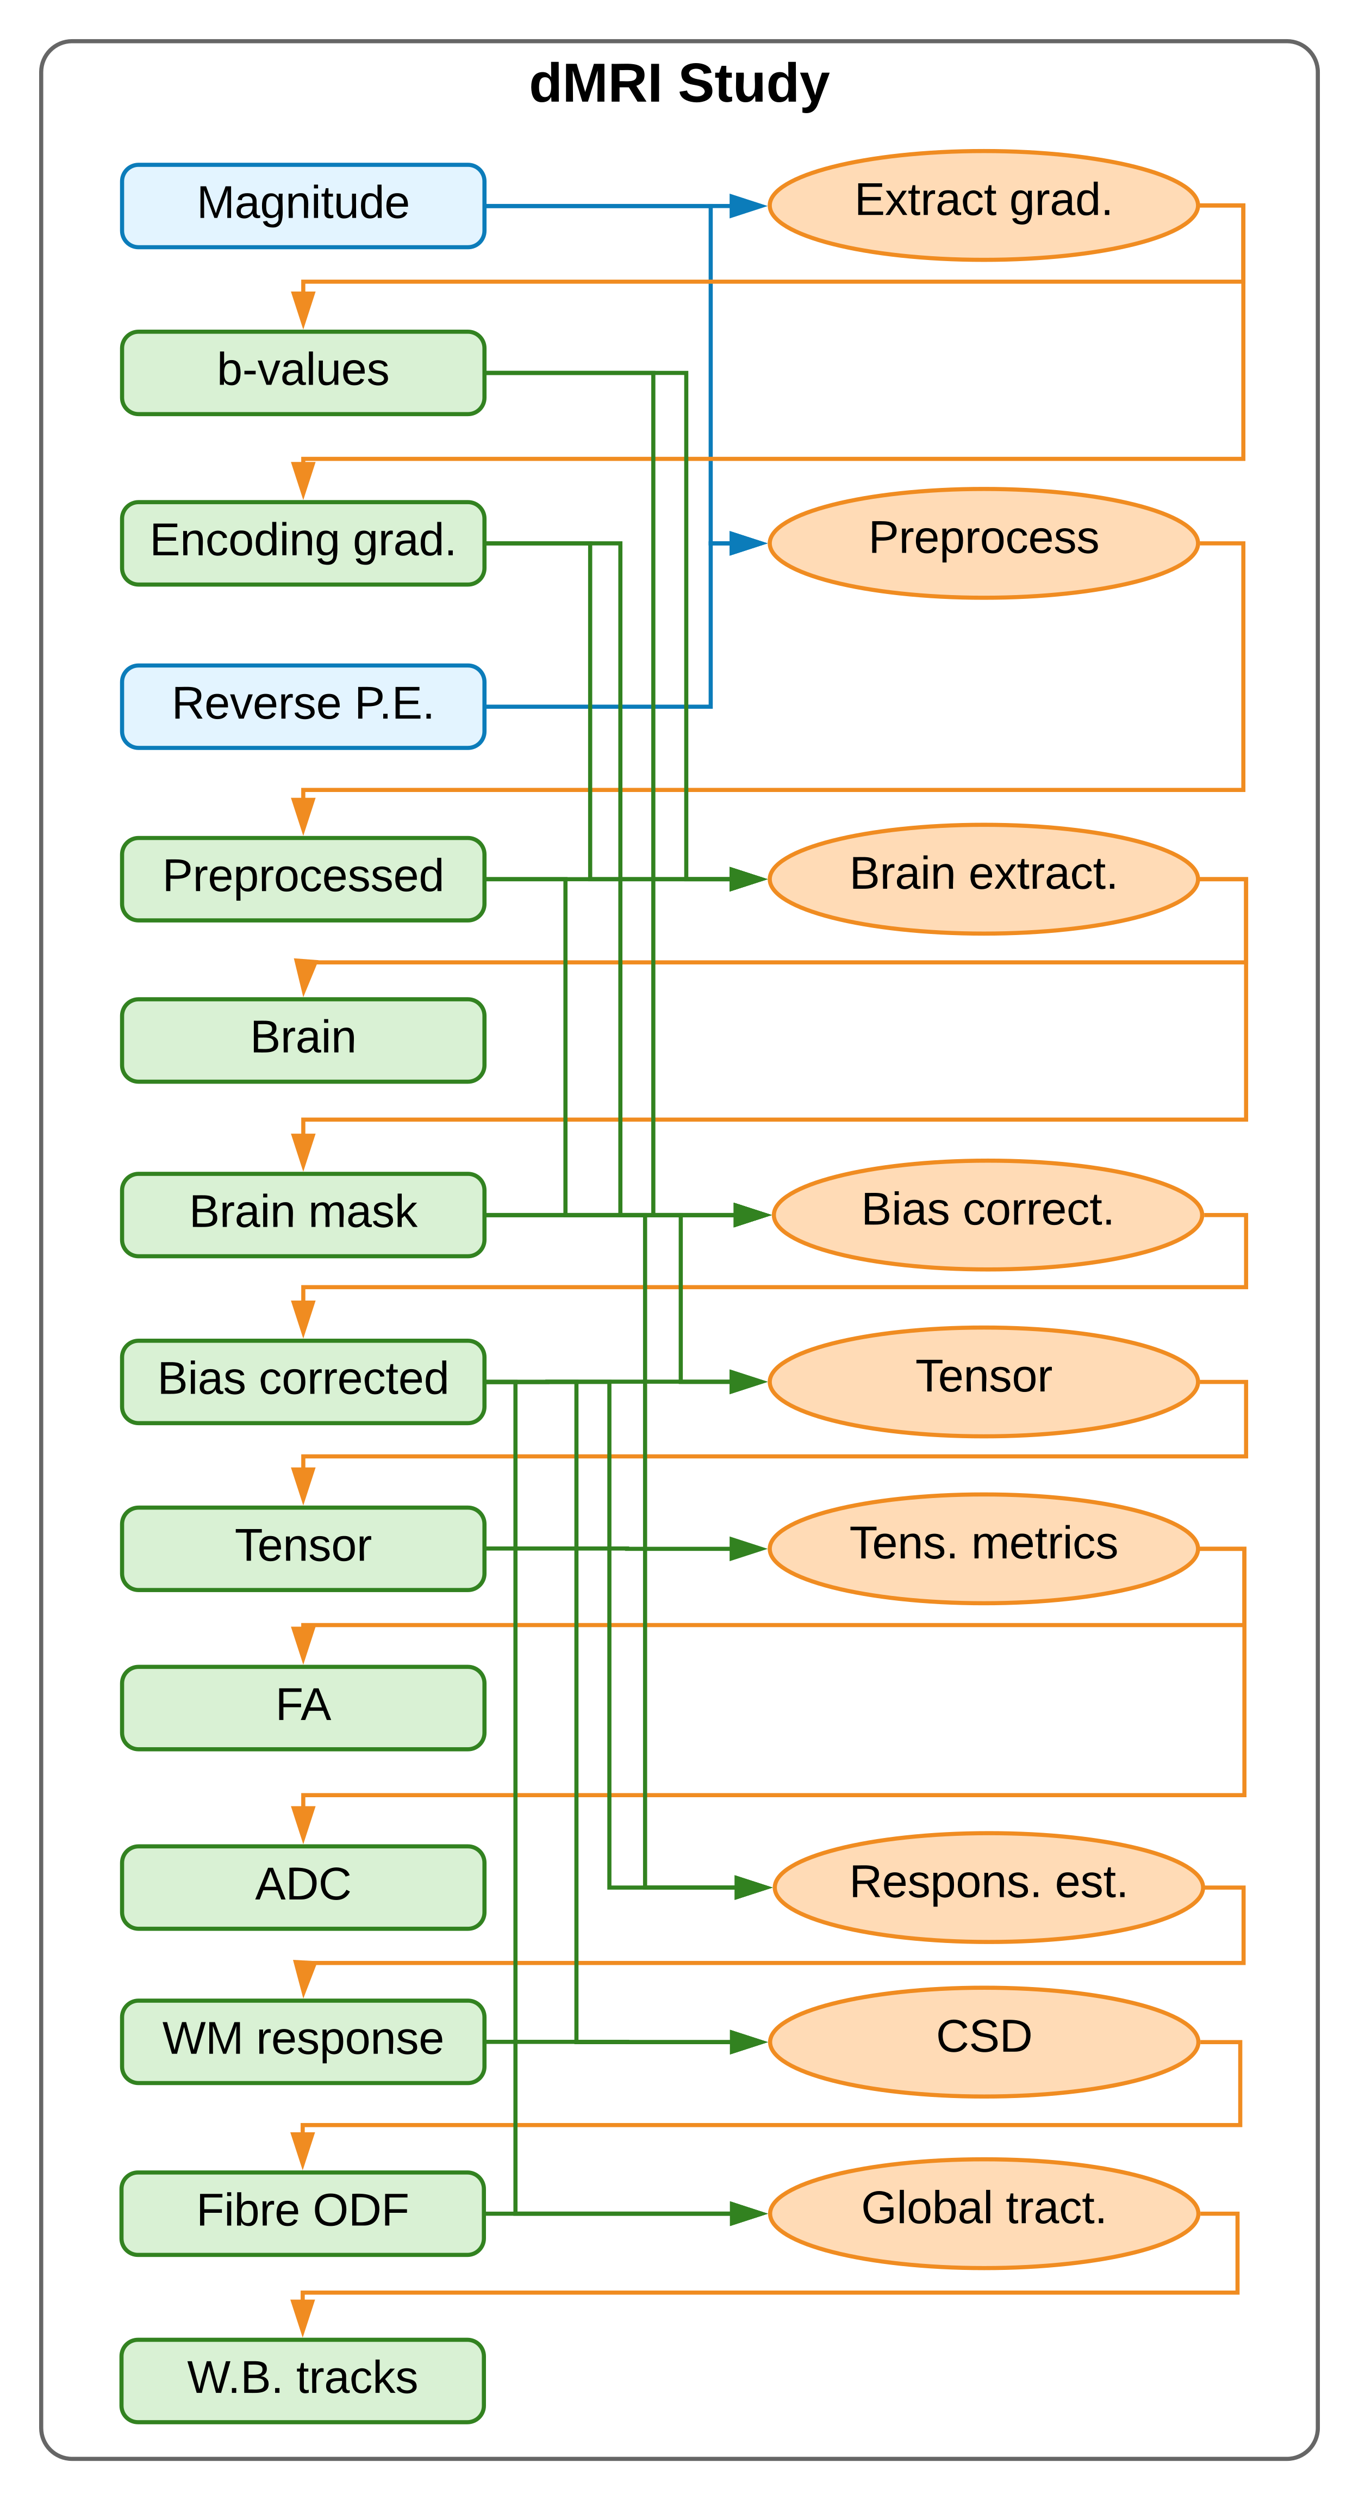 <svg xmlns="http://www.w3.org/2000/svg" xmlns:xlink="http://www.w3.org/1999/xlink" xmlns:lucid="lucid" width="660" height="1213.38"><g transform="translate(17.655 11.688)" lucid:page-tab-id="0_0"><path d="M2.35 23.3c0-8.27 6.7-15 15-15h590c8.28 0 15 6.73 15 15v1143.4c0 8.27-6.72 15-15 15h-590c-8.3 0-15-6.73-15-15z" stroke="#666" stroke-width="2" fill="none"/><use xlink:href="#a" transform="matrix(1,0,0,1,10.345,16.312) translate(228.889 21.333)"/><use xlink:href="#b" transform="matrix(1,0,0,1,10.345,16.312) translate(301.259 21.333)"/><path d="M49.63 68.3c-4.42 0-8 3.6-8 8v24c0 4.43 3.58 8 8 8h160c4.42 0 8-3.57 8-8v-24c0-4.4-3.58-8-8-8z" stroke="#0b7cba" stroke-width="2" fill="#c9ebff" fill-opacity=".5"/><use xlink:href="#c" transform="matrix(1,0,0,1,49.627,76.312) translate(28.21 17.778)"/><path d="M49.63 639.02c-4.42 0-8 3.58-8 8v24c0 4.42 3.58 8 8 8h160c4.42 0 8-3.58 8-8v-24c0-4.42-3.58-8-8-8z" stroke="#328220" stroke-width="2" fill="#b5e5aa" fill-opacity=".5"/><use xlink:href="#d" transform="matrix(1,0,0,1,49.627,647.021) translate(9.105 17.778)"/><use xlink:href="#e" transform="matrix(1,0,0,1,49.627,647.021) translate(58.426 17.778)"/><path d="M49.63 797.3c-4.42 0-8 3.6-8 8v24c0 4.43 3.58 8 8 8h160c4.42 0 8-3.57 8-8v-24c0-4.4-3.58-8-8-8z" stroke="#328220" stroke-width="2" fill="#b5e5aa" fill-opacity=".5"/><use xlink:href="#f" transform="matrix(1,0,0,1,49.627,805.312) translate(66.451 17.778)"/><path d="M564.18 252.02c0 14.58-46.56 26.4-104 26.4s-104-11.82-104-26.4c0-14.58 46.56-26.4 104-26.4s104 11.82 104 26.4z" stroke="#f08c21" stroke-width="2" fill="#ffdbb6"/><use xlink:href="#g" transform="matrix(1,0,0,1,356.179,225.621) translate(47.894 31.028)"/><path d="M566.63 904.42c0 14.58-46.57 26.4-104 26.4-57.44 0-104-11.82-104-26.4 0-14.58 46.56-26.4 104-26.4 57.43 0 104 11.82 104 26.4z" stroke="#f08c21" stroke-width="2" fill="#ffdbb6"/><use xlink:href="#h" transform="matrix(1,0,0,1,358.627,878.021) translate(36.135 31.028)"/><use xlink:href="#i" transform="matrix(1,0,0,1,358.627,878.021) translate(136.073 31.028)"/><path d="M564.18 740.02c0 14.58-46.56 26.4-104 26.4s-104-11.82-104-26.4c0-14.58 46.56-26.4 104-26.4s104 11.82 104 26.4z" stroke="#f08c21" stroke-width="2" fill="#ffdbb6"/><use xlink:href="#j" transform="matrix(1,0,0,1,356.179,713.621) translate(38.696 31.028)"/><use xlink:href="#k" transform="matrix(1,0,0,1,356.179,713.621) translate(97.894 31.028)"/><path d="M218.63 88.3H327.5v163.72h9.44" stroke="#0b7cba" stroke-width="2" fill="none"/><path d="M218.63 89.3h-1v-2h1zM351.94 252.02l-14.26 4.64v-9.27z" fill="#0b7cba"/><path d="M355.18 252.02l-18.5 6v-12zm-16.5 3.26l10.03-3.26-10.02-3.26z" fill="#0b7cba"/><path d="M218.63 739.86h68.27v.16h50.04" stroke="#328220" stroke-width="2" fill="none"/><path d="M218.63 740.86h-1v-2h1zM351.94 740.02l-14.26 4.64v-9.27z" fill="#328220"/><path d="M355.18 740.02l-18.5 6v-12zm-16.5 3.26l10.03-3.26-10.02-3.26z" fill="#328220"/><path d="M565.18 252.02h21V371.7H129.63v4.1" stroke="#f08c21" stroke-width="2" fill="none"/><path d="M565.18 253.02h-1.07l.05-.34.02-.33V251.47l-.05-.33-.02-.12h1.08zM129.63 390.8L125 376.5h9.26z" fill="#f08c21"/><path d="M129.63 394.02l-6-18.5h12zm-3.26-16.5l3.26 10.03 3.26-10.03z" fill="#f08c21"/><path d="M565.18 740.02h21.52v37H129.63v1.06" stroke="#f08c21" stroke-width="2" fill="none"/><path d="M565.18 741.02h-1.07l.05-.34.02-.33V739.47l-.05-.33-.02-.12h1.08zM129.63 793.08L125 778.8h9.26z" fill="#f08c21"/><path d="M129.63 796.3l-6-18.5h12zm-3.26-16.5l3.26 10.04 3.26-10.03z" fill="#f08c21"/><path d="M218.63 659.02h29.55v-.13h88.77" stroke="#328220" stroke-width="2" fill="none"/><path d="M218.63 660.02h-1v-2h1zM351.95 658.9l-14.27 4.63v-9.27z" fill="#328220"/><path d="M355.18 658.9l-18.5 6V652.9zm-16.5 3.25l10.03-3.26-10.02-3.26z" fill="#328220"/><path d="M49.63 311.3c-4.42 0-8 3.6-8 8v24c0 4.43 3.58 8 8 8h160c4.42 0 8-3.57 8-8v-24c0-4.4-3.58-8-8-8z" stroke="#0b7cba" stroke-width="2" fill="#c9ebff" fill-opacity=".5"/><use xlink:href="#l" transform="matrix(1,0,0,1,49.627,319.312) translate(16.049 17.778)"/><use xlink:href="#m" transform="matrix(1,0,0,1,49.627,319.312) translate(104.815 17.778)"/><path d="M49.63 395.02c-4.42 0-8 3.58-8 8v24c0 4.42 3.58 8 8 8h160c4.42 0 8-3.58 8-8v-24c0-4.42-3.58-8-8-8z" stroke="#328220" stroke-width="2" fill="#b5e5aa" fill-opacity=".5"/><use xlink:href="#n" transform="matrix(1,0,0,1,49.627,403.021) translate(11.543 17.778)"/><path d="M49.63 149.3c-4.42 0-8 3.6-8 8v24c0 4.43 3.58 8 8 8h160c4.42 0 8-3.57 8-8v-24c0-4.4-3.58-8-8-8z" stroke="#328220" stroke-width="2" fill="#b5e5aa" fill-opacity=".5"/><use xlink:href="#o" transform="matrix(1,0,0,1,49.627,157.312) translate(38.086 17.778)"/><path d="M49.63 232.02c-4.42 0-8 3.58-8 8v24c0 4.42 3.58 8 8 8h160c4.42 0 8-3.58 8-8v-24c0-4.42-3.58-8-8-8z" stroke="#328220" stroke-width="2" fill="#b5e5aa" fill-opacity=".5"/><use xlink:href="#p" transform="matrix(1,0,0,1,49.627,240.021) translate(5.37 17.778)"/><use xlink:href="#q" transform="matrix(1,0,0,1,49.627,240.021) translate(104.074 17.778)"/><path d="M564.18 88.02c0 14.58-46.56 26.4-104 26.4s-104-11.82-104-26.4c0-14.58 46.56-26.4 104-26.4s104 11.82 104 26.4z" stroke="#f08c21" stroke-width="2" fill="#ffdbb6"/><use xlink:href="#r" transform="matrix(1,0,0,1,356.179,61.621) translate(41.104 31.028)"/><use xlink:href="#s" transform="matrix(1,0,0,1,356.179,61.621) translate(116.351 31.028)"/><path d="M218.63 88.3h118.32" stroke="#0b7cba" stroke-width="2" fill="none"/><path d="M218.63 89.3h-1v-2h1zM351.95 88.3l-14.27 4.65v-9.27z" fill="#0b7cba"/><path d="M355.18 88.3l-18.5 6.02V82.3zm-16.5 3.27l10.03-3.26-10.02-3.25z" fill="#0b7cba"/><path d="M565.18 88.02h21v37H129.63v5.06" stroke="#f08c21" stroke-width="2" fill="none"/><path d="M565.18 89.02h-1.07l.05-.34.02-.33V87.47l-.05-.33-.02-.12h1.08zM129.63 145.08L125 130.8h9.26z" fill="#f08c21"/><path d="M129.63 148.3l-6-18.5h12zm-3.26-16.5l3.26 10.04 3.26-10.03z" fill="#f08c21"/><path d="M565.18 88.02h21v123H129.63v1.77" stroke="#f08c21" stroke-width="2" fill="none"/><path d="M565.18 89.02h-1.07l.05-.34.02-.33V87.47l-.05-.33-.02-.12h1.08zM129.63 227.8L125 213.5h9.26z" fill="#f08c21"/><path d="M129.63 231.02l-6-18.5h12zm-3.26-16.5l3.26 10.03 3.26-10.03z" fill="#f08c21"/><path d="M218.63 331.3H327.5v-79.28h9.44" stroke="#0b7cba" stroke-width="2" fill="none"/><path d="M218.63 332.3h-1v-2h1zM351.94 252.02l-14.26 4.64v-9.27z" fill="#0b7cba"/><path d="M355.18 252.02l-18.5 6v-12zm-16.5 3.26l10.03-3.26-10.02-3.26z" fill="#0b7cba"/><path d="M564.18 415.02c0 14.58-46.56 26.4-104 26.4s-104-11.82-104-26.4c0-14.58 46.56-26.4 104-26.4s104 11.82 104 26.4z" stroke="#f08c21" stroke-width="2" fill="#ffdbb6"/><use xlink:href="#t" transform="matrix(1,0,0,1,356.179,388.621) translate(38.665 31.028)"/><use xlink:href="#u" transform="matrix(1,0,0,1,356.179,388.621) translate(96.567 31.028)"/><path d="M218.63 415.02h118.3" stroke="#328220" stroke-width="2" fill="none"/><path d="M218.63 416.02h-1v-2h1zM351.94 415.02l-14.26 4.64v-9.27z" fill="#328220"/><path d="M355.18 415.02l-18.5 6v-12zm-16.5 3.26l10.03-3.26-10.02-3.26z" fill="#328220"/><path d="M49.63 473.3c-4.42 0-8 3.6-8 8v24c0 4.43 3.58 8 8 8h160c4.42 0 8-3.57 8-8v-24c0-4.4-3.58-8-8-8z" stroke="#328220" stroke-width="2" fill="#b5e5aa" fill-opacity=".5"/><use xlink:href="#v" transform="matrix(1,0,0,1,49.627,481.312) translate(54.136 17.778)"/><path d="M565.18 415.02h22.33v40.37H130.95" stroke="#f08c21" stroke-width="2" fill="none"/><path d="M565.18 416.02h-1.07l.05-.34.02-.33V414.47l-.05-.33-.02-.12h1.08zM135.6 455.22l-5.72 13.87-3.52-14.6z" fill="#f08c21"/><path d="M137.05 454.33l-7.42 17.98-4.57-18.9zm-6.92 11.53l4.02-9.75-6.5-.5z" fill="#f08c21"/><path d="M566.18 578.02c0 14.58-46.56 26.4-104 26.4s-104-11.82-104-26.4c0-14.58 46.56-26.4 104-26.4s104 11.82 104 26.4z" stroke="#f08c21" stroke-width="2" fill="#ffdbb6"/><use xlink:href="#w" transform="matrix(1,0,0,1,358.179,551.621) translate(42.369 31.028)"/><use xlink:href="#x" transform="matrix(1,0,0,1,358.179,551.621) translate(91.69 31.028)"/><path d="M49.63 558.02c-4.42 0-8 3.58-8 8v24c0 4.42 3.58 8 8 8h160c4.42 0 8-3.58 8-8v-24c0-4.42-3.58-8-8-8z" stroke="#328220" stroke-width="2" fill="#b5e5aa" fill-opacity=".5"/><use xlink:href="#y" transform="matrix(1,0,0,1,49.627,566.021) translate(24.537 17.778)"/><use xlink:href="#z" transform="matrix(1,0,0,1,49.627,566.021) translate(82.438 17.778)"/><path d="M565.18 415.02h22.33V531.7H129.64v7.1" stroke="#f08c21" stroke-width="2" fill="none"/><path d="M565.18 416.02h-1.07l.05-.34.02-.33V414.47l-.05-.33-.02-.12h1.08zM129.63 553.8L125 539.5h9.26z" fill="#f08c21"/><path d="M129.63 557.02l-6-18.5h12zm-3.26-16.5l3.26 10.03 3.26-10.03z" fill="#f08c21"/><path d="M218.63 415.02h38.33v163h81.98" stroke="#328220" stroke-width="2" fill="none"/><path d="M218.63 416.02h-1v-2h1zM353.94 578.02l-14.26 4.64v-9.27z" fill="#328220"/><path d="M357.18 578.02l-18.5 6v-12zm-16.5 3.26l10.03-3.26-10.02-3.26z" fill="#328220"/><path d="M218.63 578.02h120.3" stroke="#328220" stroke-width="2" fill="none"/><path d="M218.63 579.02h-1v-2h1zM353.94 578.02l-14.26 4.64v-9.27z" fill="#328220"/><path d="M357.18 578.02l-18.5 6v-12zm-16.5 3.26l10.03-3.26-10.02-3.26z" fill="#328220"/><path d="M49.63 720.02c-4.42 0-8 3.58-8 8v24c0 4.42 3.58 8 8 8h160c4.42 0 8-3.58 8-8v-24c0-4.42-3.58-8-8-8z" stroke="#328220" stroke-width="2" fill="#b5e5aa" fill-opacity=".5"/><use xlink:href="#A" transform="matrix(1,0,0,1,49.627,728.021) translate(46.728 17.778)"/><path d="M564.18 659.02c0 14.58-46.56 26.4-104 26.4s-104-11.82-104-26.4c0-14.58 46.56-26.4 104-26.4s104 11.82 104 26.4z" stroke="#f08c21" stroke-width="2" fill="#ffdbb6"/><use xlink:href="#B" transform="matrix(1,0,0,1,356.179,632.621) translate(70.733 31.028)"/><path d="M567.18 578.02h20.33v35H129.64v6.77" stroke="#f08c21" stroke-width="2" fill="none"/><path d="M567.18 579.02h-1.07l.05-.34.02-.33V577.47l-.05-.33-.02-.12h1.08zM129.63 634.8L125 620.5h9.26z" fill="#f08c21"/><path d="M129.63 638.02l-6-18.5h12zm-3.26-16.5l3.26 10.03 3.26-10.03z" fill="#f08c21"/><path d="M565.18 659.02h22.33v36.13H129.64v5.64" stroke="#f08c21" stroke-width="2" fill="none"/><path d="M565.18 660.02h-1.07l.05-.34.02-.33V658.47l-.05-.33-.02-.12h1.08zM129.63 715.8L125 701.5h9.26z" fill="#f08c21"/><path d="M129.63 719.02l-6-18.5h12zm-3.26-16.5l3.26 10.03 3.26-10.03z" fill="#f08c21"/><path d="M218.63 578.02h94.33v81h23.98" stroke="#328220" stroke-width="2" fill="none"/><path d="M218.63 579.02h-1v-2h1zM351.94 659.02l-14.26 4.64v-9.27z" fill="#328220"/><path d="M355.18 659.02l-18.5 6v-12zm-16.5 3.26l10.03-3.26-10.02-3.26z" fill="#328220"/><path d="M49.63 884.42c-4.42 0-8 3.58-8 8v24c0 4.42 3.58 8 8 8h160c4.42 0 8-3.58 8-8v-24c0-4.42-3.58-8-8-8z" stroke="#328220" stroke-width="2" fill="#b5e5aa" fill-opacity=".5"/><use xlink:href="#C" transform="matrix(1,0,0,1,49.627,892.421) translate(56.605 17.778)"/><path d="M565.18 740.02h21.52v119.55H129.63v5.62" stroke="#f08c21" stroke-width="2" fill="none"/><path d="M565.18 741.02h-1.07l.05-.34.02-.33V739.47l-.05-.33-.02-.12h1.08zM129.63 880.2L125 865.9h9.26z" fill="#f08c21"/><path d="M129.63 883.42l-6-18.5h12zm-3.26-16.5l3.26 10.03 3.26-10.03z" fill="#f08c21"/><path d="M49.63 959.3c-4.42 0-8 3.6-8 8v24c0 4.43 3.58 8 8 8h160c4.42 0 8-3.57 8-8v-24c0-4.4-3.58-8-8-8z" stroke="#328220" stroke-width="2" fill="#b5e5aa" fill-opacity=".5"/><use xlink:href="#D" transform="matrix(1,0,0,1,49.627,967.312) translate(11.574 17.778)"/><use xlink:href="#E" transform="matrix(1,0,0,1,49.627,967.312) translate(57.13 17.778)"/><path d="M218.63 659.02h59.66v245.4h61.1" stroke="#328220" stroke-width="2" fill="none"/><path d="M218.63 660.02h-1v-2h1zM354.4 904.42l-14.28 4.64v-9.27z" fill="#328220"/><path d="M357.63 904.42l-18.5 6v-12zm-16.5 3.26l10.02-3.26-10.03-3.26z" fill="#328220"/><path d="M218.63 578.02h77v326.4h43.76" stroke="#328220" stroke-width="2" fill="none"/><path d="M218.63 579.02h-1v-2h1zM354.4 904.42l-14.28 4.64v-9.27z" fill="#328220"/><path d="M357.63 904.42l-18.5 6v-12zm-16.5 3.26l10.02-3.26-10.03-3.26z" fill="#328220"/><path d="M218.63 169.3h97v245.72h21.3" stroke="#328220" stroke-width="2" fill="none"/><path d="M218.63 170.3h-1v-2h1zM351.94 415.02l-14.26 4.64v-9.27z" fill="#328220"/><path d="M355.18 415.02l-18.5 6v-12zm-16.5 3.26l10.03-3.26-10.02-3.26z" fill="#328220"/><path d="M218.63 252.02h50.33v163h67.98" stroke="#328220" stroke-width="2" fill="none"/><path d="M218.63 253.02h-1v-2h1zM351.94 415.02l-14.26 4.64v-9.27z" fill="#328220"/><path d="M355.18 415.02l-18.5 6v-12zm-16.5 3.26l10.03-3.26-10.02-3.26z" fill="#328220"/><path d="M218.63 169.3h81v408.72h39.3" stroke="#328220" stroke-width="2" fill="none"/><path d="M218.63 170.3h-1v-2h1zM353.94 578.02l-14.26 4.64v-9.27z" fill="#328220"/><path d="M357.18 578.02l-18.5 6v-12zm-16.5 3.26l10.03-3.26-10.02-3.26z" fill="#328220"/><path d="M218.63 252.02h65v326h55.3" stroke="#328220" stroke-width="2" fill="none"/><path d="M218.63 253.02h-1v-2h1zM353.94 578.02l-14.26 4.64v-9.27z" fill="#328220"/><path d="M357.18 578.02l-18.5 6v-12zm-16.5 3.26l10.03-3.26-10.02-3.26z" fill="#328220"/><path d="M567.63 904.42h18.66v36.6H130.56" stroke="#f08c21" stroke-width="2" fill="none"/><path d="M567.63 905.42h-1.08l.04-.34.02-.33v-.55l-.02-.33-.03-.33-.02-.12h1.08zM135.2 941.1l-5.4 13.98-3.85-14.5z" fill="#f08c21"/><path d="M136.64 940.17l-7 18.14-5-18.8zm-6.66 11.68l3.8-9.84-6.5-.34z" fill="#f08c21"/><path d="M49.35 1042.7c-4.42 0-8 3.57-8 8v24c0 4.4 3.58 8 8 8h160c4.4 0 8-3.6 8-8v-24c0-4.43-3.6-8-8-8z" stroke="#328220" stroke-width="2" fill="#b5e5aa" fill-opacity=".5"/><use xlink:href="#F" transform="matrix(1,0,0,1,49.345,1050.688) translate(28.302 17.778)"/><use xlink:href="#G" transform="matrix(1,0,0,1,49.345,1050.688) translate(84.907 17.778)"/><path d="M564.35 979.43c0 14.58-46.57 26.4-104 26.4-57.44 0-104-11.82-104-26.4 0-14.58 46.56-26.4 104-26.4 57.43 0 104 11.82 104 26.4z" stroke="#f08c21" stroke-width="2" fill="#ffdbb6"/><use xlink:href="#H" transform="matrix(1,0,0,1,356.345,953.032) translate(80.61 31.028)"/><path d="M218.63 979.3H287v.13h50.1" stroke="#328220" stroke-width="2" fill="none"/><path d="M218.63 980.3h-1v-2h1zM352.1 979.43l-14.26 4.64v-9.27z" fill="#328220"/><path d="M355.35 979.43l-18.5 6v-12zm-16.5 3.26l10.02-3.27-10.03-3.26z" fill="#328220"/><path d="M218.63 659.02h43.66v320.4h74.8" stroke="#328220" stroke-width="2" fill="none"/><path d="M218.63 660.02h-1v-2h1zM352.1 979.43l-14.26 4.64v-9.27z" fill="#328220"/><path d="M355.35 979.43l-18.5 6v-12zm-16.5 3.26l10.02-3.27-10.03-3.26z" fill="#328220"/><path d="M565.35 979.43h19.33v40.26H129.35v3.75" stroke="#f08c21" stroke-width="2" fill="none"/><path d="M565.35 980.43h-1.08l.04-.34.04-.34v-.55l-.02-.32-.03-.33-.03-.12h1.08zM129.35 1038.45l-4.64-14.26H134z" fill="#f08c21"/><path d="M129.35 1041.7l-6.02-18.5h12.03zm-3.26-16.5l3.25 10.02 3.25-10.03z" fill="#f08c21"/><path d="M564.35 1062.7c0 14.57-46.57 26.4-104 26.4-57.44 0-104-11.83-104-26.4 0-14.6 46.56-26.4 104-26.4 57.43 0 104 11.8 104 26.4z" stroke="#f08c21" stroke-width="2" fill="#ffdbb6"/><use xlink:href="#I" transform="matrix(1,0,0,1,356.345,1036.288) translate(44.221 31.028)"/><use xlink:href="#J" transform="matrix(1,0,0,1,356.345,1036.288) translate(114.468 31.028)"/><path d="M218.63 659.02h14.05v403.67H337.1" stroke="#328220" stroke-width="2" fill="none"/><path d="M218.7 658.02l-.14 2-.93-.06v-2zM352.1 1062.7l-14.26 4.62v-9.27z" fill="#328220"/><path d="M355.35 1062.7l-18.5 6v-12.02zm-16.5 3.25l10.02-3.26-10.03-3.27z" fill="#328220"/><path d="M218.35 1062.7H337.1" stroke="#328220" stroke-width="2" fill="none"/><path d="M218.35 1063.7h-1v-2h1zM352.1 1062.7l-14.26 4.62v-9.27z" fill="#328220"/><path d="M355.35 1062.7l-18.5 6v-12.02zm-16.5 3.25l10.02-3.26-10.03-3.27z" fill="#328220"/><path d="M49.35 1123.9c-4.42 0-8 3.57-8 8v24c0 4.4 3.58 8 8 8h160c4.4 0 8-3.6 8-8v-24c0-4.43-3.6-8-8-8z" stroke="#328220" stroke-width="2" fill="#b5e5aa" fill-opacity=".5"/><g><use xlink:href="#K" transform="matrix(1,0,0,1,49.345,1131.891) translate(23.889 17.778)"/><use xlink:href="#L" transform="matrix(1,0,0,1,49.345,1131.891) translate(76.914 17.778)"/></g><path d="M565.35 1062.7h18V1101h-454v3.63" stroke="#f08c21" stroke-width="2" fill="none"/><path d="M565.35 1063.7h-1.08v-.02l.04-.33.04-.33v-.56l-.02-.33-.03-.33-.03-.1h1.08zM129.35 1119.65l-4.64-14.26H134z" fill="#f08c21"/><path d="M129.35 1122.9l-6.02-18.5h12.03zm-3.26-16.5l3.25 10.02 3.25-10.03z" fill="#f08c21"/><defs><path d="M88-194c31-1 46 15 58 34l-1-101h50l1 261h-48c-2-10 0-23-3-31C134-8 116 4 84 4 32 4 16-41 15-95c0-56 19-97 73-99zm17 164c33 0 40-30 41-66 1-37-9-64-41-64s-38 30-39 65c0 43 13 65 39 65" id="M"/><path d="M230 0l2-204L168 0h-37L68-204 70 0H24v-248h70l56 185 57-185h69V0h-46" id="N"/><path d="M240-174c0 40-23 61-54 70L253 0h-59l-57-94H76V0H24v-248c93 4 217-23 216 74zM76-134c48-2 112 12 112-38 0-48-66-32-112-35v73" id="O"/><path d="M24 0v-248h52V0H24" id="P"/><g id="a"><use transform="matrix(0.074,0,0,0.074,0,0)" xlink:href="#M"/><use transform="matrix(0.074,0,0,0.074,16.222,0)" xlink:href="#N"/><use transform="matrix(0.074,0,0,0.074,38.37,0)" xlink:href="#O"/><use transform="matrix(0.074,0,0,0.074,57.556,0)" xlink:href="#P"/></g><path d="M169-182c-1-43-94-46-97-3 18 66 151 10 154 114 3 95-165 93-204 36-6-8-10-19-12-30l50-8c3 46 112 56 116 5-17-69-150-10-154-114-4-87 153-88 188-35 5 8 8 18 10 28" id="Q"/><path d="M115-3C79 11 28 4 28-45v-112H4v-33h27l15-45h31v45h36v33H77v99c-1 23 16 31 38 25v30" id="R"/><path d="M85 4C-2 5 27-109 22-190h50c7 57-23 150 33 157 60-5 35-97 40-157h50l1 190h-47c-2-12 1-28-3-38-12 25-28 42-61 42" id="S"/><path d="M123 10C108 53 80 86 19 72V37c35 8 53-11 59-39L3-190h52l48 148c12-52 28-100 44-148h51" id="T"/><g id="b"><use transform="matrix(0.074,0,0,0.074,0,0)" xlink:href="#Q"/><use transform="matrix(0.074,0,0,0.074,17.778,0)" xlink:href="#R"/><use transform="matrix(0.074,0,0,0.074,26.593,0)" xlink:href="#S"/><use transform="matrix(0.074,0,0,0.074,42.815,0)" xlink:href="#M"/><use transform="matrix(0.074,0,0,0.074,59.037,0)" xlink:href="#T"/></g><path d="M240 0l2-218c-23 76-54 145-80 218h-23L58-218 59 0H30v-248h44l77 211c21-75 51-140 76-211h43V0h-30" id="U"/><path d="M141-36C126-15 110 5 73 4 37 3 15-17 15-53c-1-64 63-63 125-63 3-35-9-54-41-54-24 1-41 7-42 31l-33-3c5-37 33-52 76-52 45 0 72 20 72 64v82c-1 20 7 32 28 27v20c-31 9-61-2-59-35zM48-53c0 20 12 33 32 33 41-3 63-29 60-74-43 2-92-5-92 41" id="V"/><path d="M177-190C167-65 218 103 67 71c-23-6-38-20-44-43l32-5c15 47 100 32 89-28v-30C133-14 115 1 83 1 29 1 15-40 15-95c0-56 16-97 71-98 29-1 48 16 59 35 1-10 0-23 2-32h30zM94-22c36 0 50-32 50-73 0-42-14-75-50-75-39 0-46 34-46 75s6 73 46 73" id="W"/><path d="M117-194c89-4 53 116 60 194h-32v-121c0-31-8-49-39-48C34-167 62-67 57 0H25l-1-190h30c1 10-1 24 2 32 11-22 29-35 61-36" id="X"/><path d="M24-231v-30h32v30H24zM24 0v-190h32V0H24" id="Y"/><path d="M59-47c-2 24 18 29 38 22v24C64 9 27 4 27-40v-127H5v-23h24l9-43h21v43h35v23H59v120" id="Z"/><path d="M84 4C-5 8 30-112 23-190h32v120c0 31 7 50 39 49 72-2 45-101 50-169h31l1 190h-30c-1-10 1-25-2-33-11 22-28 36-60 37" id="aa"/><path d="M85-194c31 0 48 13 60 33l-1-100h32l1 261h-30c-2-10 0-23-3-31C134-8 116 4 85 4 32 4 16-35 15-94c0-66 23-100 70-100zm9 24c-40 0-46 34-46 75 0 40 6 74 45 74 42 0 51-32 51-76 0-42-9-74-50-73" id="ab"/><path d="M100-194c63 0 86 42 84 106H49c0 40 14 67 53 68 26 1 43-12 49-29l28 8c-11 28-37 45-77 45C44 4 14-33 15-96c1-61 26-98 85-98zm52 81c6-60-76-77-97-28-3 7-6 17-6 28h103" id="ac"/><g id="c"><use transform="matrix(0.062,0,0,0.062,0,0)" xlink:href="#U"/><use transform="matrix(0.062,0,0,0.062,18.457,0)" xlink:href="#V"/><use transform="matrix(0.062,0,0,0.062,30.802,0)" xlink:href="#W"/><use transform="matrix(0.062,0,0,0.062,43.148,0)" xlink:href="#X"/><use transform="matrix(0.062,0,0,0.062,55.494,0)" xlink:href="#Y"/><use transform="matrix(0.062,0,0,0.062,60.37,0)" xlink:href="#Z"/><use transform="matrix(0.062,0,0,0.062,66.543,0)" xlink:href="#aa"/><use transform="matrix(0.062,0,0,0.062,78.889,0)" xlink:href="#ab"/><use transform="matrix(0.062,0,0,0.062,91.235,0)" xlink:href="#ac"/></g><path d="M160-131c35 5 61 23 61 61C221 17 115-2 30 0v-248c76 3 177-17 177 60 0 33-19 50-47 57zm-97-11c50-1 110 9 110-42 0-47-63-36-110-37v79zm0 115c55-2 124 14 124-45 0-56-70-42-124-44v89" id="ad"/><path d="M135-143c-3-34-86-38-87 0 15 53 115 12 119 90S17 21 10-45l28-5c4 36 97 45 98 0-10-56-113-15-118-90-4-57 82-63 122-42 12 7 21 19 24 35" id="ae"/><g id="d"><use transform="matrix(0.062,0,0,0.062,0,0)" xlink:href="#ad"/><use transform="matrix(0.062,0,0,0.062,14.815,0)" xlink:href="#Y"/><use transform="matrix(0.062,0,0,0.062,19.691,0)" xlink:href="#V"/><use transform="matrix(0.062,0,0,0.062,32.037,0)" xlink:href="#ae"/></g><path d="M96-169c-40 0-48 33-48 73s9 75 48 75c24 0 41-14 43-38l32 2c-6 37-31 61-74 61-59 0-76-41-82-99-10-93 101-131 147-64 4 7 5 14 7 22l-32 3c-4-21-16-35-41-35" id="af"/><path d="M100-194c62-1 85 37 85 99 1 63-27 99-86 99S16-35 15-95c0-66 28-99 85-99zM99-20c44 1 53-31 53-75 0-43-8-75-51-75s-53 32-53 75 10 74 51 75" id="ag"/><path d="M114-163C36-179 61-72 57 0H25l-1-190h30c1 12-1 29 2 39 6-27 23-49 58-41v29" id="ah"/><g id="e"><use transform="matrix(0.062,0,0,0.062,0,0)" xlink:href="#af"/><use transform="matrix(0.062,0,0,0.062,11.111,0)" xlink:href="#ag"/><use transform="matrix(0.062,0,0,0.062,23.457,0)" xlink:href="#ah"/><use transform="matrix(0.062,0,0,0.062,30.802,0)" xlink:href="#ah"/><use transform="matrix(0.062,0,0,0.062,38.148,0)" xlink:href="#ac"/><use transform="matrix(0.062,0,0,0.062,50.494,0)" xlink:href="#af"/><use transform="matrix(0.062,0,0,0.062,61.605,0)" xlink:href="#Z"/><use transform="matrix(0.062,0,0,0.062,67.778,0)" xlink:href="#ac"/><use transform="matrix(0.062,0,0,0.062,80.123,0)" xlink:href="#ab"/></g><path d="M63-220v92h138v28H63V0H30v-248h175v28H63" id="ai"/><path d="M205 0l-28-72H64L36 0H1l101-248h38L239 0h-34zm-38-99l-47-123c-12 45-31 82-46 123h93" id="aj"/><g id="f"><use transform="matrix(0.062,0,0,0.062,0,0)" xlink:href="#ai"/><use transform="matrix(0.062,0,0,0.062,12.284,0)" xlink:href="#aj"/></g><path d="M30-248c87 1 191-15 191 75 0 78-77 80-158 76V0H30v-248zm33 125c57 0 124 11 124-50 0-59-68-47-124-48v98" id="ak"/><path d="M115-194c55 1 70 41 70 98S169 2 115 4C84 4 66-9 55-30l1 105H24l-1-265h31l2 30c10-21 28-34 59-34zm-8 174c40 0 45-34 45-75s-6-73-45-74c-42 0-51 32-51 76 0 43 10 73 51 73" id="al"/><g id="g"><use transform="matrix(0.062,0,0,0.062,0,0)" xlink:href="#ak"/><use transform="matrix(0.062,0,0,0.062,14.815,0)" xlink:href="#ah"/><use transform="matrix(0.062,0,0,0.062,22.16,0)" xlink:href="#ac"/><use transform="matrix(0.062,0,0,0.062,34.506,0)" xlink:href="#al"/><use transform="matrix(0.062,0,0,0.062,46.852,0)" xlink:href="#ah"/><use transform="matrix(0.062,0,0,0.062,54.198,0)" xlink:href="#ag"/><use transform="matrix(0.062,0,0,0.062,66.543,0)" xlink:href="#af"/><use transform="matrix(0.062,0,0,0.062,77.654,0)" xlink:href="#ac"/><use transform="matrix(0.062,0,0,0.062,90,0)" xlink:href="#ae"/><use transform="matrix(0.062,0,0,0.062,101.111,0)" xlink:href="#ae"/></g><path d="M233-177c-1 41-23 64-60 70L243 0h-38l-65-103H63V0H30v-248c88 3 205-21 203 71zM63-129c60-2 137 13 137-47 0-61-80-42-137-45v92" id="am"/><path d="M33 0v-38h34V0H33" id="an"/><g id="h"><use transform="matrix(0.062,0,0,0.062,0,0)" xlink:href="#am"/><use transform="matrix(0.062,0,0,0.062,15.988,0)" xlink:href="#ac"/><use transform="matrix(0.062,0,0,0.062,28.333,0)" xlink:href="#ae"/><use transform="matrix(0.062,0,0,0.062,39.444,0)" xlink:href="#al"/><use transform="matrix(0.062,0,0,0.062,51.79,0)" xlink:href="#ag"/><use transform="matrix(0.062,0,0,0.062,64.136,0)" xlink:href="#X"/><use transform="matrix(0.062,0,0,0.062,76.481,0)" xlink:href="#ae"/><use transform="matrix(0.062,0,0,0.062,87.593,0)" xlink:href="#an"/></g><g id="i"><use transform="matrix(0.062,0,0,0.062,0,0)" xlink:href="#ac"/><use transform="matrix(0.062,0,0,0.062,12.346,0)" xlink:href="#ae"/><use transform="matrix(0.062,0,0,0.062,23.457,0)" xlink:href="#Z"/><use transform="matrix(0.062,0,0,0.062,29.63,0)" xlink:href="#an"/></g><path d="M127-220V0H93v-220H8v-28h204v28h-85" id="ao"/><g id="j"><use transform="matrix(0.062,0,0,0.062,0,0)" xlink:href="#ao"/><use transform="matrix(0.062,0,0,0.062,11.049,0)" xlink:href="#ac"/><use transform="matrix(0.062,0,0,0.062,23.395,0)" xlink:href="#X"/><use transform="matrix(0.062,0,0,0.062,35.741,0)" xlink:href="#ae"/><use transform="matrix(0.062,0,0,0.062,46.852,0)" xlink:href="#an"/></g><path d="M210-169c-67 3-38 105-44 169h-31v-121c0-29-5-50-35-48C34-165 62-65 56 0H25l-1-190h30c1 10-1 24 2 32 10-44 99-50 107 0 11-21 27-35 58-36 85-2 47 119 55 194h-31v-121c0-29-5-49-35-48" id="ap"/><g id="k"><use transform="matrix(0.062,0,0,0.062,0,0)" xlink:href="#ap"/><use transform="matrix(0.062,0,0,0.062,18.457,0)" xlink:href="#ac"/><use transform="matrix(0.062,0,0,0.062,30.802,0)" xlink:href="#Z"/><use transform="matrix(0.062,0,0,0.062,36.975,0)" xlink:href="#ah"/><use transform="matrix(0.062,0,0,0.062,44.321,0)" xlink:href="#Y"/><use transform="matrix(0.062,0,0,0.062,49.198,0)" xlink:href="#af"/><use transform="matrix(0.062,0,0,0.062,60.309,0)" xlink:href="#ae"/></g><path d="M108 0H70L1-190h34L89-25l56-165h34" id="aq"/><g id="l"><use transform="matrix(0.062,0,0,0.062,0,0)" xlink:href="#am"/><use transform="matrix(0.062,0,0,0.062,15.988,0)" xlink:href="#ac"/><use transform="matrix(0.062,0,0,0.062,28.333,0)" xlink:href="#aq"/><use transform="matrix(0.062,0,0,0.062,39.444,0)" xlink:href="#ac"/><use transform="matrix(0.062,0,0,0.062,51.79,0)" xlink:href="#ah"/><use transform="matrix(0.062,0,0,0.062,59.136,0)" xlink:href="#ae"/><use transform="matrix(0.062,0,0,0.062,70.247,0)" xlink:href="#ac"/></g><path d="M30 0v-248h187v28H63v79h144v27H63v87h162V0H30" id="ar"/><g id="m"><use transform="matrix(0.062,0,0,0.062,0,0)" xlink:href="#ak"/><use transform="matrix(0.062,0,0,0.062,11.975,0)" xlink:href="#an"/><use transform="matrix(0.062,0,0,0.062,18.148,0)" xlink:href="#ar"/><use transform="matrix(0.062,0,0,0.062,32.963,0)" xlink:href="#an"/></g><g id="n"><use transform="matrix(0.062,0,0,0.062,0,0)" xlink:href="#ak"/><use transform="matrix(0.062,0,0,0.062,14.815,0)" xlink:href="#ah"/><use transform="matrix(0.062,0,0,0.062,22.16,0)" xlink:href="#ac"/><use transform="matrix(0.062,0,0,0.062,34.506,0)" xlink:href="#al"/><use transform="matrix(0.062,0,0,0.062,46.852,0)" xlink:href="#ah"/><use transform="matrix(0.062,0,0,0.062,54.198,0)" xlink:href="#ag"/><use transform="matrix(0.062,0,0,0.062,66.543,0)" xlink:href="#af"/><use transform="matrix(0.062,0,0,0.062,77.654,0)" xlink:href="#ac"/><use transform="matrix(0.062,0,0,0.062,90,0)" xlink:href="#ae"/><use transform="matrix(0.062,0,0,0.062,101.111,0)" xlink:href="#ae"/><use transform="matrix(0.062,0,0,0.062,112.222,0)" xlink:href="#ac"/><use transform="matrix(0.062,0,0,0.062,124.568,0)" xlink:href="#ab"/></g><path d="M115-194c53 0 69 39 70 98 0 66-23 100-70 100C84 3 66-7 56-30L54 0H23l1-261h32v101c10-23 28-34 59-34zm-8 174c40 0 45-34 45-75 0-40-5-75-45-74-42 0-51 32-51 76 0 43 10 73 51 73" id="as"/><path d="M16-82v-28h88v28H16" id="at"/><path d="M24 0v-261h32V0H24" id="au"/><g id="o"><use transform="matrix(0.062,0,0,0.062,0,0)" xlink:href="#as"/><use transform="matrix(0.062,0,0,0.062,12.346,0)" xlink:href="#at"/><use transform="matrix(0.062,0,0,0.062,19.691,0)" xlink:href="#aq"/><use transform="matrix(0.062,0,0,0.062,30.802,0)" xlink:href="#V"/><use transform="matrix(0.062,0,0,0.062,43.148,0)" xlink:href="#au"/><use transform="matrix(0.062,0,0,0.062,48.025,0)" xlink:href="#aa"/><use transform="matrix(0.062,0,0,0.062,60.37,0)" xlink:href="#ac"/><use transform="matrix(0.062,0,0,0.062,72.716,0)" xlink:href="#ae"/></g><g id="p"><use transform="matrix(0.062,0,0,0.062,0,0)" xlink:href="#ar"/><use transform="matrix(0.062,0,0,0.062,14.815,0)" xlink:href="#X"/><use transform="matrix(0.062,0,0,0.062,27.16,0)" xlink:href="#af"/><use transform="matrix(0.062,0,0,0.062,38.272,0)" xlink:href="#ag"/><use transform="matrix(0.062,0,0,0.062,50.617,0)" xlink:href="#ab"/><use transform="matrix(0.062,0,0,0.062,62.963,0)" xlink:href="#Y"/><use transform="matrix(0.062,0,0,0.062,67.84,0)" xlink:href="#X"/><use transform="matrix(0.062,0,0,0.062,80.185,0)" xlink:href="#W"/></g><g id="q"><use transform="matrix(0.062,0,0,0.062,0,0)" xlink:href="#W"/><use transform="matrix(0.062,0,0,0.062,12.346,0)" xlink:href="#ah"/><use transform="matrix(0.062,0,0,0.062,19.691,0)" xlink:href="#V"/><use transform="matrix(0.062,0,0,0.062,32.037,0)" xlink:href="#ab"/><use transform="matrix(0.062,0,0,0.062,44.383,0)" xlink:href="#an"/></g><path d="M141 0L90-78 38 0H4l68-98-65-92h35l48 74 47-74h35l-64 92 68 98h-35" id="av"/><g id="r"><use transform="matrix(0.062,0,0,0.062,0,0)" xlink:href="#ar"/><use transform="matrix(0.062,0,0,0.062,14.815,0)" xlink:href="#av"/><use transform="matrix(0.062,0,0,0.062,25.926,0)" xlink:href="#Z"/><use transform="matrix(0.062,0,0,0.062,32.099,0)" xlink:href="#ah"/><use transform="matrix(0.062,0,0,0.062,39.444,0)" xlink:href="#V"/><use transform="matrix(0.062,0,0,0.062,51.79,0)" xlink:href="#af"/><use transform="matrix(0.062,0,0,0.062,62.901,0)" xlink:href="#Z"/></g><g id="s"><use transform="matrix(0.062,0,0,0.062,0,0)" xlink:href="#W"/><use transform="matrix(0.062,0,0,0.062,12.346,0)" xlink:href="#ah"/><use transform="matrix(0.062,0,0,0.062,19.691,0)" xlink:href="#V"/><use transform="matrix(0.062,0,0,0.062,32.037,0)" xlink:href="#ab"/><use transform="matrix(0.062,0,0,0.062,44.383,0)" xlink:href="#an"/></g><g id="t"><use transform="matrix(0.062,0,0,0.062,0,0)" xlink:href="#ad"/><use transform="matrix(0.062,0,0,0.062,14.815,0)" xlink:href="#ah"/><use transform="matrix(0.062,0,0,0.062,22.16,0)" xlink:href="#V"/><use transform="matrix(0.062,0,0,0.062,34.506,0)" xlink:href="#Y"/><use transform="matrix(0.062,0,0,0.062,39.383,0)" xlink:href="#X"/></g><g id="u"><use transform="matrix(0.062,0,0,0.062,0,0)" xlink:href="#ac"/><use transform="matrix(0.062,0,0,0.062,12.346,0)" xlink:href="#av"/><use transform="matrix(0.062,0,0,0.062,23.457,0)" xlink:href="#Z"/><use transform="matrix(0.062,0,0,0.062,29.63,0)" xlink:href="#ah"/><use transform="matrix(0.062,0,0,0.062,36.975,0)" xlink:href="#V"/><use transform="matrix(0.062,0,0,0.062,49.321,0)" xlink:href="#af"/><use transform="matrix(0.062,0,0,0.062,60.432,0)" xlink:href="#Z"/><use transform="matrix(0.062,0,0,0.062,66.605,0)" xlink:href="#an"/></g><g id="v"><use transform="matrix(0.062,0,0,0.062,0,0)" xlink:href="#ad"/><use transform="matrix(0.062,0,0,0.062,14.815,0)" xlink:href="#ah"/><use transform="matrix(0.062,0,0,0.062,22.16,0)" xlink:href="#V"/><use transform="matrix(0.062,0,0,0.062,34.506,0)" xlink:href="#Y"/><use transform="matrix(0.062,0,0,0.062,39.383,0)" xlink:href="#X"/></g><g id="w"><use transform="matrix(0.062,0,0,0.062,0,0)" xlink:href="#ad"/><use transform="matrix(0.062,0,0,0.062,14.815,0)" xlink:href="#Y"/><use transform="matrix(0.062,0,0,0.062,19.691,0)" xlink:href="#V"/><use transform="matrix(0.062,0,0,0.062,32.037,0)" xlink:href="#ae"/></g><g id="x"><use transform="matrix(0.062,0,0,0.062,0,0)" xlink:href="#af"/><use transform="matrix(0.062,0,0,0.062,11.111,0)" xlink:href="#ag"/><use transform="matrix(0.062,0,0,0.062,23.457,0)" xlink:href="#ah"/><use transform="matrix(0.062,0,0,0.062,30.802,0)" xlink:href="#ah"/><use transform="matrix(0.062,0,0,0.062,38.148,0)" xlink:href="#ac"/><use transform="matrix(0.062,0,0,0.062,50.494,0)" xlink:href="#af"/><use transform="matrix(0.062,0,0,0.062,61.605,0)" xlink:href="#Z"/><use transform="matrix(0.062,0,0,0.062,67.778,0)" xlink:href="#an"/></g><g id="y"><use transform="matrix(0.062,0,0,0.062,0,0)" xlink:href="#ad"/><use transform="matrix(0.062,0,0,0.062,14.815,0)" xlink:href="#ah"/><use transform="matrix(0.062,0,0,0.062,22.16,0)" xlink:href="#V"/><use transform="matrix(0.062,0,0,0.062,34.506,0)" xlink:href="#Y"/><use transform="matrix(0.062,0,0,0.062,39.383,0)" xlink:href="#X"/></g><path d="M143 0L79-87 56-68V0H24v-261h32v163l83-92h37l-77 82L181 0h-38" id="aw"/><g id="z"><use transform="matrix(0.062,0,0,0.062,0,0)" xlink:href="#ap"/><use transform="matrix(0.062,0,0,0.062,18.457,0)" xlink:href="#V"/><use transform="matrix(0.062,0,0,0.062,30.802,0)" xlink:href="#ae"/><use transform="matrix(0.062,0,0,0.062,41.914,0)" xlink:href="#aw"/></g><g id="A"><use transform="matrix(0.062,0,0,0.062,0,0)" xlink:href="#ao"/><use transform="matrix(0.062,0,0,0.062,11.049,0)" xlink:href="#ac"/><use transform="matrix(0.062,0,0,0.062,23.395,0)" xlink:href="#X"/><use transform="matrix(0.062,0,0,0.062,35.741,0)" xlink:href="#ae"/><use transform="matrix(0.062,0,0,0.062,46.852,0)" xlink:href="#ag"/><use transform="matrix(0.062,0,0,0.062,59.198,0)" xlink:href="#ah"/></g><g id="B"><use transform="matrix(0.062,0,0,0.062,0,0)" xlink:href="#ao"/><use transform="matrix(0.062,0,0,0.062,11.049,0)" xlink:href="#ac"/><use transform="matrix(0.062,0,0,0.062,23.395,0)" xlink:href="#X"/><use transform="matrix(0.062,0,0,0.062,35.741,0)" xlink:href="#ae"/><use transform="matrix(0.062,0,0,0.062,46.852,0)" xlink:href="#ag"/><use transform="matrix(0.062,0,0,0.062,59.198,0)" xlink:href="#ah"/></g><path d="M30-248c118-7 216 8 213 122C240-48 200 0 122 0H30v-248zM63-27c89 8 146-16 146-99s-60-101-146-95v194" id="ax"/><path d="M212-179c-10-28-35-45-73-45-59 0-87 40-87 99 0 60 29 101 89 101 43 0 62-24 78-52l27 14C228-24 195 4 139 4 59 4 22-46 18-125c-6-104 99-153 187-111 19 9 31 26 39 46" id="ay"/><g id="C"><use transform="matrix(0.062,0,0,0.062,0,0)" xlink:href="#aj"/><use transform="matrix(0.062,0,0,0.062,14.815,0)" xlink:href="#ax"/><use transform="matrix(0.062,0,0,0.062,30.802,0)" xlink:href="#ay"/></g><path d="M266 0h-40l-56-210L115 0H75L2-248h35L96-30l15-64 43-154h32l59 218 59-218h35" id="az"/><g id="D"><use transform="matrix(0.062,0,0,0.062,0,0)" xlink:href="#az"/><use transform="matrix(0.062,0,0,0.062,20.926,0)" xlink:href="#U"/></g><g id="E"><use transform="matrix(0.062,0,0,0.062,0,0)" xlink:href="#ah"/><use transform="matrix(0.062,0,0,0.062,7.346,0)" xlink:href="#ac"/><use transform="matrix(0.062,0,0,0.062,19.691,0)" xlink:href="#ae"/><use transform="matrix(0.062,0,0,0.062,30.802,0)" xlink:href="#al"/><use transform="matrix(0.062,0,0,0.062,43.148,0)" xlink:href="#ag"/><use transform="matrix(0.062,0,0,0.062,55.494,0)" xlink:href="#X"/><use transform="matrix(0.062,0,0,0.062,67.84,0)" xlink:href="#ae"/><use transform="matrix(0.062,0,0,0.062,78.951,0)" xlink:href="#ac"/></g><g id="F"><use transform="matrix(0.062,0,0,0.062,0,0)" xlink:href="#ai"/><use transform="matrix(0.062,0,0,0.062,13.519,0)" xlink:href="#Y"/><use transform="matrix(0.062,0,0,0.062,18.395,0)" xlink:href="#as"/><use transform="matrix(0.062,0,0,0.062,30.741,0)" xlink:href="#ah"/><use transform="matrix(0.062,0,0,0.062,38.086,0)" xlink:href="#ac"/></g><path d="M140-251c81 0 123 46 123 126C263-46 219 4 140 4 59 4 17-45 17-125s42-126 123-126zm0 227c63 0 89-41 89-101s-29-99-89-99c-61 0-89 39-89 99S79-25 140-24" id="aA"/><g id="G"><use transform="matrix(0.062,0,0,0.062,0,0)" xlink:href="#aA"/><use transform="matrix(0.062,0,0,0.062,17.284,0)" xlink:href="#ax"/><use transform="matrix(0.062,0,0,0.062,33.272,0)" xlink:href="#ai"/></g><path d="M185-189c-5-48-123-54-124 2 14 75 158 14 163 119 3 78-121 87-175 55-17-10-28-26-33-46l33-7c5 56 141 63 141-1 0-78-155-14-162-118-5-82 145-84 179-34 5 7 8 16 11 25" id="aB"/><g id="H"><use transform="matrix(0.062,0,0,0.062,0,0)" xlink:href="#ay"/><use transform="matrix(0.062,0,0,0.062,15.988,0)" xlink:href="#aB"/><use transform="matrix(0.062,0,0,0.062,30.802,0)" xlink:href="#ax"/></g><path d="M143 4C61 4 22-44 18-125c-5-107 100-154 193-111 17 8 29 25 37 43l-32 9c-13-25-37-40-76-40-61 0-88 39-88 99 0 61 29 100 91 101 35 0 62-11 79-27v-45h-74v-28h105v86C228-13 192 4 143 4" id="aC"/><g id="I"><use transform="matrix(0.062,0,0,0.062,0,0)" xlink:href="#aC"/><use transform="matrix(0.062,0,0,0.062,17.284,0)" xlink:href="#au"/><use transform="matrix(0.062,0,0,0.062,22.16,0)" xlink:href="#ag"/><use transform="matrix(0.062,0,0,0.062,34.506,0)" xlink:href="#as"/><use transform="matrix(0.062,0,0,0.062,46.852,0)" xlink:href="#V"/><use transform="matrix(0.062,0,0,0.062,59.198,0)" xlink:href="#au"/></g><g id="J"><use transform="matrix(0.062,0,0,0.062,0,0)" xlink:href="#Z"/><use transform="matrix(0.062,0,0,0.062,6.173,0)" xlink:href="#ah"/><use transform="matrix(0.062,0,0,0.062,13.519,0)" xlink:href="#V"/><use transform="matrix(0.062,0,0,0.062,25.864,0)" xlink:href="#af"/><use transform="matrix(0.062,0,0,0.062,36.975,0)" xlink:href="#Z"/><use transform="matrix(0.062,0,0,0.062,43.148,0)" xlink:href="#an"/></g><g id="K"><use transform="matrix(0.062,0,0,0.062,0,0)" xlink:href="#az"/><use transform="matrix(0.062,0,0,0.062,19.691,0)" xlink:href="#an"/><use transform="matrix(0.062,0,0,0.062,25.864,0)" xlink:href="#ad"/><use transform="matrix(0.062,0,0,0.062,40.679,0)" xlink:href="#an"/></g><g id="L"><use transform="matrix(0.062,0,0,0.062,0,0)" xlink:href="#Z"/><use transform="matrix(0.062,0,0,0.062,6.173,0)" xlink:href="#ah"/><use transform="matrix(0.062,0,0,0.062,13.519,0)" xlink:href="#V"/><use transform="matrix(0.062,0,0,0.062,25.864,0)" xlink:href="#af"/><use transform="matrix(0.062,0,0,0.062,36.975,0)" xlink:href="#aw"/><use transform="matrix(0.062,0,0,0.062,48.086,0)" xlink:href="#ae"/></g></defs></g></svg>